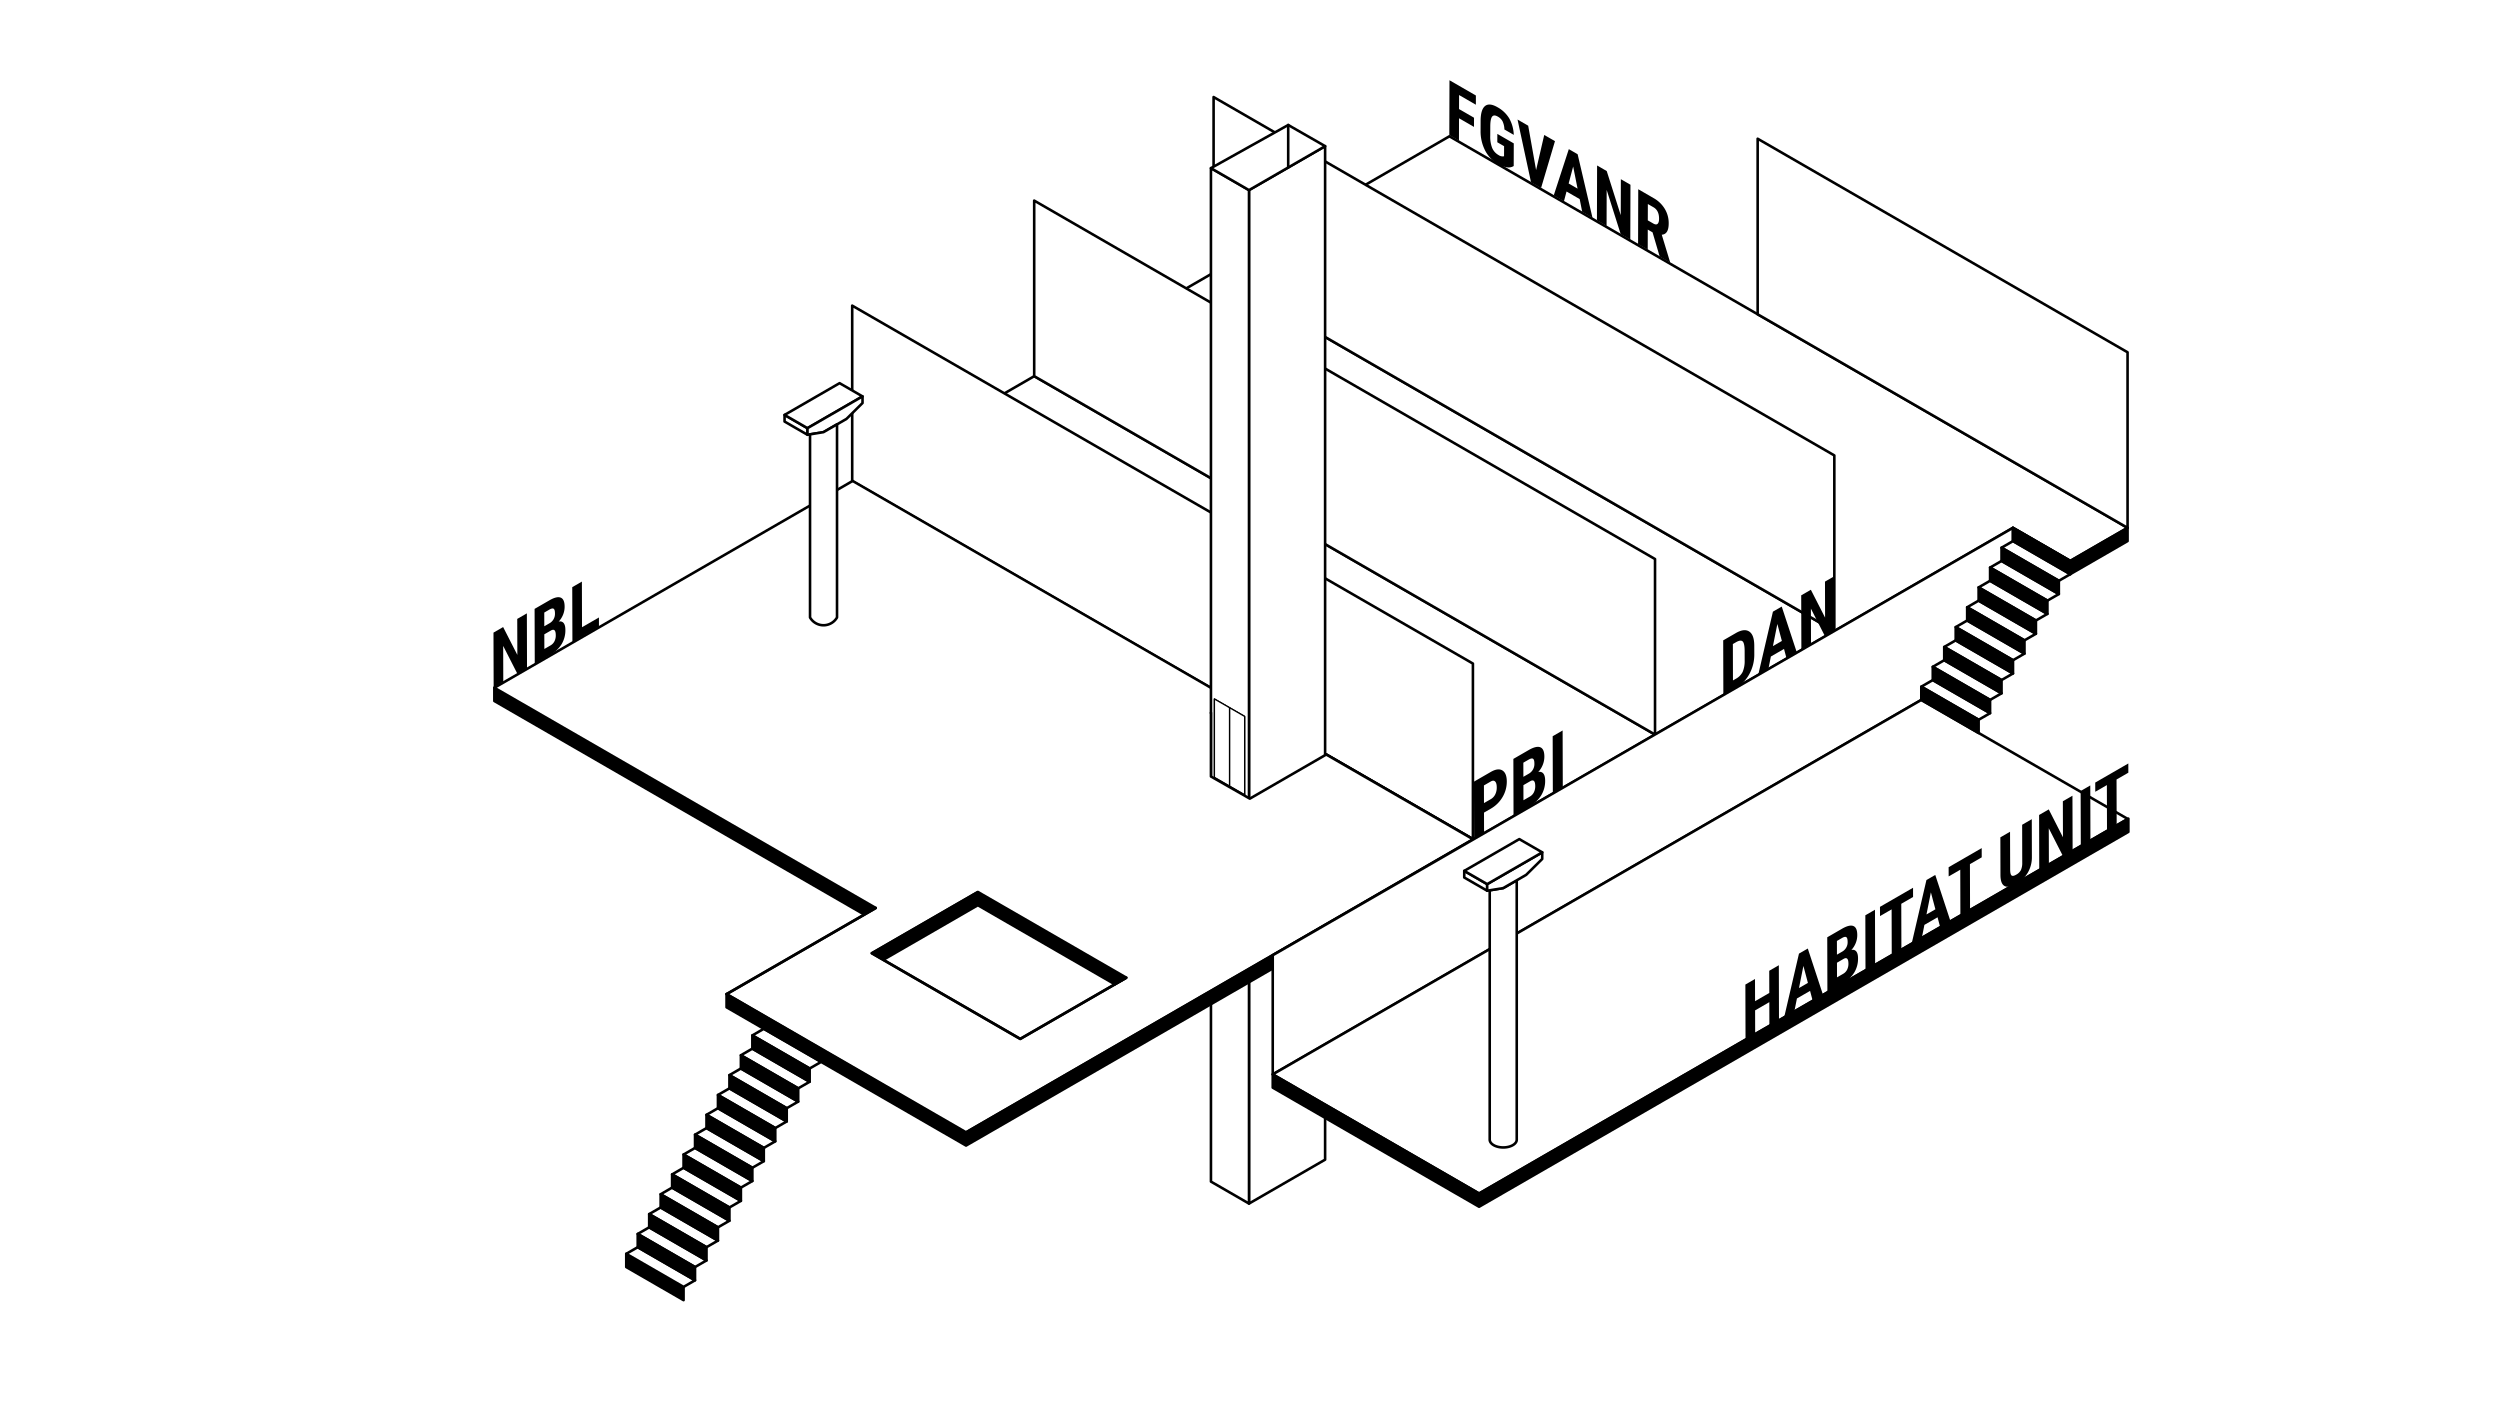<svg xmlns="http://www.w3.org/2000/svg" xmlns:xlink="http://www.w3.org/1999/xlink" width="1920" height="1080" viewBox="0 0 1920 1080">
  <rect x="0" y="0" width="1920" height="1080" fill="#808080" stroke="none"/>
  <defs>
    <clipPath id="clip-TU_IfA_-_E06_ISO_1">
      <rect width="1920" height="1080"/>
    </clipPath>
  </defs>
  <g id="TU_IfA_-_E06_ISO_1" data-name="TU IfA - E06 ISO – 1" clip-path="url(#clip-TU_IfA_-_E06_ISO_1)">
    <rect width="1920" height="1080" fill="#fff"/>
    <g id="Group_6693" data-name="Group 6693" transform="translate(18.457 -6)">
      <g id="_06_STAIR_DOWN" data-name="06_STAIR DOWN" transform="translate(462.505 796.111)">
        <path id="Path_18774" data-name="Path 18774" d="M10065.766,997.785v10.166l44.016,25.414V1023.2Z" transform="translate(-10065.766 -824.968)" stroke="#000" stroke-linejoin="round" stroke-width="2" fill-rule="evenodd"/>
        <path id="Path_18775" data-name="Path 18775" d="M10218.523,844.851l-44.016-25.415-8.8,5.083,44.023,25.415Z" transform="translate(-10068.866 -819.436)" fill="#fff" stroke="#000" stroke-linejoin="round" stroke-width="2" fill-rule="evenodd"/>
        <path id="Path_18776" data-name="Path 18776" d="M10200.641,865.67l8.8-5.083-44.016-25.415-8.812,5.083Z" transform="translate(-10068.581 -819.924)" fill="#fff" stroke="#000" stroke-linejoin="round" stroke-width="2" fill-rule="evenodd"/>
        <path id="Path_18777" data-name="Path 18777" d="M10147.531,855.992l44.016,25.416,8.813-5.084-44.023-25.415Z" transform="translate(-10068.297 -820.411)" fill="#fff" stroke="#000" stroke-linejoin="round" stroke-width="2" fill-rule="evenodd"/>
        <path id="Path_18778" data-name="Path 18778" d="M10191.266,892.061l-44.016-25.415-8.8,5.083,44.023,25.415,8.8-5.083Z" transform="translate(-10068.022 -820.9)" fill="#fff" stroke="#000" stroke-linejoin="round" stroke-width="2" fill-rule="evenodd"/>
        <path id="Path_18779" data-name="Path 18779" d="M10129.367,887.465l44.016,25.415,8.8-5.083-44.023-25.415Z" transform="translate(-10067.746 -821.388)" fill="#fff" stroke="#000" stroke-linejoin="round" stroke-width="2" fill-rule="evenodd"/>
        <path id="Path_18780" data-name="Path 18780" d="M10164.3,928.617l8.8-5.082-44.016-25.416-8.8,5.083Z" transform="translate(-10067.454 -821.876)" fill="#fff" stroke="#000" stroke-linejoin="round" stroke-width="2" fill-rule="evenodd"/>
        <path id="Path_18781" data-name="Path 18781" d="M10155.219,944.354l8.8-5.083L10120,913.855l-8.812,5.083Z" transform="translate(-10067.17 -822.365)" fill="#fff" stroke="#000" stroke-linejoin="round" stroke-width="2" fill-rule="evenodd"/>
        <path id="Path_18782" data-name="Path 18782" d="M10154.938,955.007l-44.016-25.415-8.812,5.083,44.023,25.415,8.8-5.083Z" transform="translate(-10066.894 -822.852)" fill="#fff" stroke="#000" stroke-linejoin="round" stroke-width="2" fill-rule="evenodd"/>
        <path id="Path_18783" data-name="Path 18783" d="M10145.852,970.745l-44.023-25.416-8.8,5.084,44.016,25.415,8.813-5.083Z" transform="translate(-10066.609 -823.341)" fill="#fff" stroke="#000" stroke-linejoin="round" stroke-width="2" fill-rule="evenodd"/>
        <path id="Path_18784" data-name="Path 18784" d="M10083.93,966.148l44.023,25.415,8.8-5.082-44.016-25.416Z" transform="translate(-10066.326 -823.828)" fill="#fff" stroke="#000" stroke-linejoin="round" stroke-width="2" fill-rule="evenodd"/>
        <path id="Path_18785" data-name="Path 18785" d="M10118.867,1007.3l8.8-5.083-44.023-25.416-8.8,5.083Z" transform="translate(-10066.05 -824.317)" fill="#fff" stroke="#000" stroke-linejoin="round" stroke-width="2" fill-rule="evenodd"/>
        <path id="Path_18786" data-name="Path 18786" d="M10074.57,992.539l-8.8,5.083,44.016,25.415,8.8-5.083Z" transform="translate(-10065.766 -824.805)" fill="#fff" stroke="#000" stroke-linejoin="round" stroke-width="2" fill-rule="evenodd"/>
        <path id="Path_18787" data-name="Path 18787" d="M10074.852,982.048v10.165l44.016,25.415v-10.165Z" transform="translate(-10066.05 -824.479)" stroke="#000" stroke-linejoin="round" stroke-width="2" fill-rule="evenodd"/>
        <path id="Path_18788" data-name="Path 18788" d="M10083.93,966.312v10.166l44.023,25.415V991.727Z" transform="translate(-10066.326 -823.992)" stroke="#000" stroke-linejoin="round" stroke-width="2" fill-rule="evenodd"/>
        <path id="Path_18789" data-name="Path 18789" d="M10093.023,950.574v10.165l44.016,25.415V975.989Z" transform="translate(-10066.609 -823.503)" stroke="#000" stroke-linejoin="round" stroke-width="2" fill-rule="evenodd"/>
        <path id="Path_18790" data-name="Path 18790" d="M10102.109,934.838V945l44.023,25.415V960.252Z" transform="translate(-10066.894 -823.016)" stroke="#000" stroke-linejoin="round" stroke-width="2" fill-rule="evenodd"/>
        <path id="Path_18791" data-name="Path 18791" d="M10111.188,919.1v10.166l44.031,25.414V944.517Z" transform="translate(-10067.17 -822.527)" stroke="#000" stroke-linejoin="round" stroke-width="2" fill-rule="evenodd"/>
        <path id="Path_18792" data-name="Path 18792" d="M10120.273,903.365V913.53l44.023,25.415V928.78Z" transform="translate(-10067.454 -822.039)" stroke="#000" stroke-linejoin="round" stroke-width="2" fill-rule="evenodd"/>
        <path id="Path_18793" data-name="Path 18793" d="M10129.367,887.628v10.165l44.016,25.415V913.043Z" transform="translate(-10067.746 -821.551)" stroke="#000" stroke-linejoin="round" stroke-width="2" fill-rule="evenodd"/>
        <path id="Path_18794" data-name="Path 18794" d="M10138.445,871.891v10.166l44.023,25.414V897.306Z" transform="translate(-10068.022 -821.062)" stroke="#000" stroke-linejoin="round" stroke-width="2" fill-rule="evenodd"/>
        <path id="Path_18795" data-name="Path 18795" d="M10147.531,856.154v10.165l44.016,25.415V881.569Z" transform="translate(-10068.297 -820.575)" stroke="#000" stroke-linejoin="round" stroke-width="2" fill-rule="evenodd"/>
        <path id="Path_18796" data-name="Path 18796" d="M10156.617,840.417v10.166L10200.641,876V865.833Z" transform="translate(-10068.581 -820.086)" stroke="#000" stroke-linejoin="round" stroke-width="2" fill-rule="evenodd"/>
        <path id="Path_18797" data-name="Path 18797" d="M10165.7,824.681v10.165l44.023,25.416V850.1Z" transform="translate(-10068.866 -819.597)" stroke="#000" stroke-linejoin="round" stroke-width="2" fill-rule="evenodd"/>
      </g>
      <g id="_06_FGVANR" data-name="06_FGVANR" transform="translate(913.584 110.679)">
        <path id="_06_FGVANR_FLOOR" data-name="06_FGVANR_FLOOR" stroke="#000" d="M11008.094,492.01l137.078-79.247,44.016,25.414,44.023-25.419-520.828-300.7-181.094,104.668" fill="#fff" transform="translate(-10531.289 -112.057)" stroke-linecap="round" stroke-linejoin="round" stroke-width="2" fill-rule="evenodd"/>
        <path id="_06_FGVANR_HATCH" data-name="06_FGVANR_HATCH" stroke="#000" d="M11164.82,432.556l44.016,25.415,44.031-25.42V422.385l-44.031,25.42-44.016-25.415Z" transform="translate(-10550.94 -121.685)" stroke-linecap="round" stroke-linejoin="round" stroke-width="2" fill-rule="evenodd"/>
      </g>
      <g id="_06_PARTICION_04" data-name="06_PARTICION 04" transform="translate(1331.427 112.548)">
        <path id="Path_18804" data-name="Path 18804" d="M10962.508,113.986V248.8l284.086,164.015V278Z" transform="translate(-10962.508 -113.986)" fill="#fff" stroke="#000" stroke-linejoin="round" stroke-width="2" fill-rule="evenodd"/>
      </g>
      <g id="_06_FGVANR_TEXT" data-name="06_FGVANR_TEXT" transform="translate(1094.617 67.629)">
        <path id="Path_18846" data-name="Path 18846" d="M10738.523,79.341l-.016,7.088-12.891-7.44-.031,10.784,11.5,6.64-.016,7.059-11.5-6.64-.047,17.182-7.406-4.272.125-42.113Z" transform="translate(-10718.117 -67.629)"/>
        <path id="Path_18847" data-name="Path 18847" d="M10755.922,88.964a24.034,24.034,0,0,1,8.992,8.577,28.127,28.127,0,0,1,3.484,12.649l-7.2-4.158a15.849,15.849,0,0,0-1.445-6.324,9.224,9.224,0,0,0-3.617-3.557c-2-1.154-3.445-1.151-4.367,0q-1.359,1.734-1.422,7.2l-.031,7.636a23.739,23.739,0,0,0,1.477,9.238,11.4,11.4,0,0,0,4.906,5.463,5.735,5.735,0,0,0,3.563,1.033l.656-.14.023-7.721-5.2-3,.023-6.427,12.617,7.283-.047,17.388a7.354,7.354,0,0,1-5.266.974,19.236,19.236,0,0,1-6.812-2.582,25.232,25.232,0,0,1-9.8-10.167,32.316,32.316,0,0,1-3.562-15.166l.023-7.578q.023-8.712,3.336-11.5Q10749.59,85.3,10755.922,88.964Z" transform="translate(-10718.885 -68.226)"/>
        <path id="Path_18848" data-name="Path 18848" d="M10819.234,126.147l11.406,48.772-7.906-4.565-1.93-9.749-10.1-5.829-1.984,7.484-7.836-4.522,11.578-35.5Zm-6.9,22.474,6.852,3.951-3.383-16.989-3.469,13.039" transform="translate(-10720.686 -69.323)"/>
        <path id="Path_18849" data-name="Path 18849" d="M10800.938,115.378l-10.687,36.009-7.7-4.447-10.375-48.174,8.2,4.736,6.063,34.094,6.25-26.986Z" transform="translate(-10719.796 -68.595)"/>
        <path id="Path_18850" data-name="Path 18850" d="M10860.867,149.976l-.117,42.113-7.406-4.272-10.742-33.872-.07,27.625-7.406-4.276.117-42.113,7.4,4.276,10.766,33.915.086-27.653Z" transform="translate(-10721.751 -69.724)"/>
        <path id="Path_18851" data-name="Path 18851" d="M10885.906,188.941l6.367,20.943v.405l-7.961-4.593-5.469-18.573-3.68-2.122-.031,15.391-7.406-4.272.125-42.113,11.789,6.815a23.171,23.171,0,0,1,8.594,8.278,21.126,21.126,0,0,1,3.008,11.163C10891.234,185.856,10889.445,188.745,10885.906,188.941Zm-3.18-8.366c.734-.705,1.109-2,1.117-3.889q.023-6.334-4.281-8.819l-4.336-2.5-.039,12.547,4.211,2.429c1.477.85,2.578.927,3.328.233" transform="translate(-10722.754 -70.308)"/>
      </g>
      <path id="_06_DAN_FLOOR" data-name="06_DAN_FLOOR" stroke="#000" d="M10865.906,574.893l93.781-54.093,43.992-25.438-476.773-275.268-137.8,79.514" fill="#fff" transform="translate(-9613.293 -4.73)" stroke-linecap="round" stroke-linejoin="round" stroke-width="2" fill-rule="evenodd"/>
      <g id="_06_PARTICION_03" data-name="06_PARTICION 03" transform="translate(913.584 80.531)">
        <path id="Path_18805" data-name="Path 18805" d="M10531.289,80.944V215.76L11008.008,491V356.179Z" transform="translate(-10531.289 -80.944)" fill="#fff" stroke="#000" stroke-linejoin="round" stroke-width="2" fill-rule="evenodd"/>
      </g>
      <g id="_06_DAN_TEXT" data-name="06_DAN_TEXT" transform="translate(1304.962 448.416)">
        <path id="Path_18830" data-name="Path 18830" d="M10912.125,528.506q3.844,2.48,3.93,10.6l.023,6.824a31.028,31.028,0,0,1-3.781,15.235,27.454,27.454,0,0,1-10.492,10.792l-9.492,5.479-.117-42.112,9.688-5.593Q10908.316,526.022,10912.125,528.506Zm-3.445,22.413-.016-7.315q-.012-5.9-1.469-7.4c-.961-1-2.586-.867-4.891.384l-2.687,1.554.07,27.967,2.219-1.28a12.453,12.453,0,0,0,5.211-5.247,20.848,20.848,0,0,0,1.563-8.66" transform="translate(-10892.195 -485.939)"/>
        <path id="Path_18831" data-name="Path 18831" d="M10938.008,508.786l11.656,35.455-7.906,4.565-1.992-7.483-10.094,5.828-1.937,9.752-7.828,4.518,11.336-48.724Zm-6.75,30.35,6.859-3.955-3.469-13.038-3.391,16.993" transform="translate(-10893.058 -485.358)"/>
        <path id="Path_18832" data-name="Path 18832" d="M10979.656,484.608l.117,42.113-7.4,4.272-10.906-21.375.086,27.625-7.406,4.272-.125-42.113,7.406-4.272,10.93,21.389-.078-27.654Z" transform="translate(-10894.111 -484.608)"/>
      </g>
      <g id="_06_PLANUNGS_FLOOR" data-name="06_PLANUNGS_FLOOR" transform="translate(638.026 294.895)">
        <path id="Path_18803" data-name="Path 18803" stroke="#000" d="M10723.719,656.971l93.773-54.094,44-25.437-476.773-275.268-137.812,79.514" fill="#fff" transform="translate(-10246.906 -302.172)" stroke-linecap="round" stroke-linejoin="round" stroke-width="2" fill-rule="evenodd"/>
      </g>
      <g id="_06_PARTICION_02" data-name="06_PARTICION 02" transform="translate(775.805 160.062)">
        <path id="Path_18806" data-name="Path 18806" d="M10389.1,163.021V297.838l476.8,275.285V438.307Z" transform="translate(-10389.102 -163.021)" fill="#fff" stroke="#000" stroke-linejoin="round" stroke-width="2" fill-rule="evenodd"/>
      </g>
      <g id="_06_PARTICION_01" data-name="06_PARTICION 01" transform="translate(636.031 240.721)">
        <path id="Path_18807" data-name="Path 18807" d="M10244.852,246.262V381.079l476.711,274.907V521.169Z" transform="translate(-10244.852 -246.262)" fill="#fff" stroke="#000" stroke-linejoin="round" stroke-width="2" fill-rule="evenodd"/>
      </g>
      <g id="_06_NBL_TEXT" data-name="06_NBL_TEXT" transform="translate(360.543 452.659)">
        <path id="Path_18827" data-name="Path 18827" d="M9986.172,490.167l.117,42.113-7.406,4.275-10.9-21.378.078,27.625-7.4,4.275-.125-42.113,7.406-4.275,10.922,21.392-.086-27.653Z" transform="translate(-9960.539 -465.768)"/>
        <path id="Path_18828" data-name="Path 18828" d="M10015.414,497.209c.9,1.12,1.344,2.872,1.344,5.267a20.485,20.485,0,0,1-2.9,10.948,23.28,23.28,0,0,1-8.492,8.025l-12.125,7-.125-42.113,11.328-6.541q5.73-3.311,8.734-2.1,2.988,1.212,3,6.88a16.224,16.224,0,0,1-1.2,6.234,17.479,17.479,0,0,1-3.375,5.334A3.443,3.443,0,0,1,10015.414,497.209Zm-7.055,14.024a9.8,9.8,0,0,0,1.023-4.62c-.008-3.775-1.2-5.03-3.586-3.75l-5.219,3.007.039,11.253,4.734-2.732a7.516,7.516,0,0,0,3.008-3.158m-7.812-22.076.023,10.529,3.852-2.226a8.262,8.262,0,0,0,4.336-7.7c0-1.9-.344-3.082-1.016-3.52s-1.766-.226-3.281.646l-3.914,2.268" transform="translate(-9961.546 -465.371)"/>
        <path id="Path_18829" data-name="Path 18829" d="M10030.375,464.987l.094,35.054,12.992-7.5.016,7.059-20.383,11.772-.125-42.113Z" transform="translate(-9962.48 -464.987)"/>
      </g>
      <path id="_06_NBL_FLOOR" data-name="06_NBL_FLOOR" d="M9961.172,544.327,10236.047,385.4l275.511,159.1v18.828l-257.5,150.1Z" transform="translate(-9600.015 -9.858)" fill="#fff" fill-rule="evenodd"/>
      <g id="_06_NBL_HATCH_LINE" data-name="06_NBL_HATCH LINE" transform="translate(361.201 375.203)">
        <line id="Line_7286" data-name="Line 7286" x2="112.648" y2="65.071" transform="translate(638.953 210.162)" fill="#fff" stroke="#000" stroke-linecap="round" stroke-linejoin="round" stroke-width="2"/>
        <line id="Line_7287" data-name="Line 7287" x2="275.976" y2="159.33" transform="translate(274.885 0)" fill="#fff" stroke="#000" stroke-linecap="round" stroke-linejoin="round" stroke-width="2"/>
        <line id="Line_7284" data-name="Line 7284" x1="274.886" y2="158.673" transform="translate(0 0.326)" fill="#fff" stroke="#000" stroke-linecap="round" stroke-linejoin="round" stroke-width="2"/>
        <path id="Path_18813" data-name="Path 18813" stroke="#000" d="M9961.219,559.305,10245.3,723.32l8.8-5.083-292.883-169.1Z" transform="translate(-9961.219 -390.141)" stroke-linecap="round" stroke-linejoin="round" stroke-width="2" fill-rule="evenodd"/>
      </g>
      <g id="_06_PBI_Text" data-name="06_PBI_Text" transform="translate(1001.194 201.799)">
        <path id="Path_23692" data-name="Path 23692" d="M134.2,395.908q3.344,2.07,3.368,8.46a23.212,23.212,0,0,1-3.272,11.994,24.705,24.705,0,0,1-9.132,8.983l-5.1,2.942.043,15.282-7.636,4.408-.123-43.468,12.884-7.439Q130.848,393.83,134.2,395.908Zm-5.531,18.441a11.77,11.77,0,0,0,1.18-5.465c-.006-2.172-.413-3.664-1.234-4.476s-1.908-.838-3.281-.068l-5.325,3.075.039,13.557,5.248-3.03a8.522,8.522,0,0,0,3.373-3.593"/>
        <path id="Path_23693" data-name="Path 23693" d="M165.625,398.259q1.388,1.723,1.4,5.425a21.225,21.225,0,0,1-3,11.3,24.013,24.013,0,0,1-8.757,8.29l-12.527,7.232-.123-43.469,11.69-6.749q5.928-3.423,9.011-2.168t3.1,7.108a16.828,16.828,0,0,1-1.255,6.434,17.917,17.917,0,0,1-3.469,5.5A3.533,3.533,0,0,1,165.625,398.259Zm-7.268,14.47a10.3,10.3,0,0,0,1.054-4.768q-.017-5.854-3.707-3.871l-5.376,3.1.033,11.613,4.884-2.82a7.766,7.766,0,0,0,3.112-3.258m-8.078-22.791.031,10.866,3.971-2.293a8.525,8.525,0,0,0,4.48-7.936c-.006-1.974-.354-3.183-1.053-3.64s-1.823-.233-3.381.666l-4.048,2.337"/>
        <path id="Path_23694" data-name="Path 23694" d="M180.445,365.2l.123,43.468-7.642,4.412-.123-43.468Z"/>
      </g>
      <g id="_00_ELEVATOR" data-name="00_ELEVATOR" transform="translate(911.543 102)">
        <path id="Path_20488" data-name="Path 20488" d="M960,152.989l58.455-33.749V897.6l-58.441,33.741Z" transform="translate(-930.772 -102.994)" fill="#fff" stroke="#000" stroke-linejoin="round" stroke-width="2" fill-rule="evenodd"/>
        <path id="Path_20489" data-name="Path 20489" d="M958.941,153.6l-29.227-16.874.012,778.355,29.227,16.874Z" transform="translate(-929.714 -103.605)" fill="#fff" stroke="#000" stroke-linejoin="round" stroke-width="2" fill-rule="evenodd"/>
        <path id="Path_20490" data-name="Path 20490" d="M929.714,135.547l29.227,16.874,58.49-33.76-28.377-16.256Z" transform="translate(-929.714 -102.406)" fill="#fff" stroke="#000" stroke-linejoin="round" stroke-width="2" fill-rule="evenodd"/>
        <line id="Line_7318" data-name="Line 7318" y2="32.609" transform="translate(59.341)" fill="none" stroke="#000" stroke-linecap="round" stroke-linejoin="round" stroke-width="2"/>
        <g id="_03_ELEVATOR_DOOR" data-name="03_ELEVATOR DOOR" transform="translate(2.668 440.801)">
          <path id="Path_19686" data-name="Path 19686" d="M4772.833,619.094V558.909l23.22,13.406V632.5Z" transform="translate(-4772.833 -558.909)" fill="#fff" stroke="#000" stroke-linejoin="round" stroke-width="1" fill-rule="evenodd"/>
          <path id="Path_19687" data-name="Path 19687" d="M4784.856,626.036V565.851l11.61,6.7v60.186Z" transform="translate(-4773.247 -559.148)" fill="#fff" stroke="#000" stroke-linejoin="round" stroke-width="1" fill-rule="evenodd"/>
          <path id="Path_19688" data-name="Path 19688" d="M4772.833,619.094V558.909l11.61,6.7V625.8Z" transform="translate(-4772.833 -558.909)" fill="#fff" stroke="#000" stroke-linejoin="round" stroke-width="1" fill-rule="evenodd"/>
        </g>
      </g>
      <g id="_06_FLUR" data-name="06_FLUR" transform="translate(539.542 553.435)">
        <path id="Path_18811" data-name="Path 18811" stroke="#000" d="M10259.813,718.971,10145.266,785.1l183.3,106.5,389.961-225.494-112.719-65.072-58.68,33.884-29.854-17.014V568.949m-74.443,208.961-72.023,41.582-3.758-2.168-3.75-2.167-18.773-10.837-78.914-45.558-8.8-5.083,80.828-46.665,113.984,65.814Z" fill="#fff" transform="translate(-10145.266 -568.989)" stroke-linecap="round" stroke-linejoin="round" stroke-width="2" fill-rule="evenodd"/>
        <path id="Path_18812" data-name="Path 18812" stroke="#000" d="M10720.609,668.271l-391.422,225.983-139.9-80.773-44.023-25.415v10.165l44.023,25.415,139.9,80.773,391.422-225.983Z" transform="translate(-10145.266 -572.069)" stroke-linecap="round" stroke-linejoin="round" stroke-width="2" fill-rule="evenodd"/>
        <path id="Path_18814" data-name="Path 18814" stroke="#000" d="M10341.852,710.993l-80.82,46.665,8.8,5.083,72.016-41.583,105.2,60.731,8.8-5.083Z" transform="translate(-10148.857 -573.394)" stroke-linecap="round" stroke-linejoin="round" stroke-width="2" fill-rule="evenodd"/>
        <line id="Line_7285" data-name="Line 7285" x1="114.544" y2="66.132" transform="translate(0 149.865)" fill="none" stroke="#000" stroke-linecap="round" stroke-linejoin="round" stroke-width="2"/>
        <path id="Path_18815" data-name="Path 18815" d="M10455.836,778.311l-81.445,46.974L10260.4,759.471" transform="translate(-10148.848 -574.898)" fill="none" stroke="#000" stroke-linecap="round" stroke-linejoin="round" stroke-width="2"/>
      </g>
      <g id="_06_HABITAT_UNIT" data-name="06_HABITAT UNIT" transform="translate(959.003 411.385)">
        <path id="Path_18816" data-name="Path 18816" d="M10578.164,842.131V750.638l568.461-328.248v91.54Z" transform="translate(-10578.164 -422.391)" fill="#fff" stroke="#000" stroke-linejoin="round" stroke-width="2" fill-rule="evenodd"/>
        <path id="Path_18817" data-name="Path 18817" d="M10736.641,937.856l498.211-287.645-158.594-91.436-498.094,287.586,18.563,10.721Z" transform="translate(-10578.164 -426.622)" fill="#fff" stroke="#000" stroke-linejoin="round" stroke-width="2" fill-rule="evenodd"/>
        <path id="Path_18818" data-name="Path 18818" d="M10578.164,859.446l18.563,10.721,139.914,80.773,498.641-287.9V652.879l-498.641,287.9L10596.727,860l-18.562-10.72Z" transform="translate(-10578.164 -429.541)" stroke="#000" stroke-linejoin="round" stroke-width="2" fill-rule="evenodd"/>
      </g>
      <g id="_06_HABITAT_UNIT_TEXT" data-name="06_HABITAT UNIT_TEXT" transform="translate(1321.993 592.338)">
        <path id="Path_18835" data-name="Path 18835" d="M10978.469,769.058l.117,42.12-7.375,4.257-.055-18.021-10.914,6.308.047,18.021-7.4,4.271-.117-42.12,7.391-4.272.055,17.04,10.922-6.308-.047-17.041Z" transform="translate(-10952.773 -614.098)"/>
        <path id="Path_18836" data-name="Path 18836" d="M11001.656,755.814l11.648,35.461-7.914,4.565-1.977-7.49-10.1,5.829-1.937,9.755-7.828,4.522,11.336-48.735Zm-6.758,30.348,6.852-3.954-3.461-13.038-3.391,16.992" transform="translate(-10953.724 -613.687)"/>
        <path id="Path_18837" data-name="Path 18837" d="M11039.969,757.492c.891,1.113,1.344,2.868,1.344,5.256a20.491,20.491,0,0,1-2.9,10.949,23.4,23.4,0,0,1-8.484,8.035l-12.141,7.005-.117-42.121,11.328-6.539q5.742-3.316,8.727-2.1c2,.8,2.992,3.1,3,6.887a16.228,16.228,0,0,1-1.2,6.234,17.412,17.412,0,0,1-3.367,5.331A3.419,3.419,0,0,1,11039.969,757.492Zm-7.047,14.013a9.951,9.951,0,0,0,1.016-4.609q-.012-5.672-3.586-3.754l-5.211,3.011.023,11.253,4.734-2.732a7.569,7.569,0,0,0,3.023-3.169m-7.828-22.072.023,10.528,3.852-2.225a8.274,8.274,0,0,0,4.352-7.69c-.016-1.913-.352-3.084-1.023-3.526s-1.766-.226-3.273.645l-3.93,2.268" transform="translate(-10954.795 -613.124)"/>
        <path id="Path_18838" data-name="Path 18838" d="M11055.258,725.063l.117,42.12-7.406,4.275-.117-42.12Z" transform="translate(-10955.717 -612.733)"/>
        <path id="Path_18839" data-name="Path 18839" d="M11139.266,676.229l.016,7.087-9.055,5.232.094,35.033-7.422,4.287-.094-35.033-8.914,5.143-.023-7.087Z" transform="translate(-10957.77 -611.218)"/>
        <path id="Path_18840" data-name="Path 18840" d="M11102.688,697.484l11.656,35.461-7.906,4.565-1.992-7.491-10.094,5.829-1.937,9.756-7.828,4.518,11.328-48.731Zm-6.742,30.345,6.844-3.954-3.461-13.035-3.383,16.989" transform="translate(-10956.857 -611.878)"/>
        <path id="Path_18841" data-name="Path 18841" d="M11084.844,707.65l.016,7.087-9.055,5.233L11075.9,755l-7.422,4.286-.094-35.032-8.914,5.147-.031-7.087Z" transform="translate(-10956.074 -612.193)"/>
        <path id="Path_18842" data-name="Path 18842" d="M11179,653.308l.078,29.161a23.2,23.2,0,0,1-3.117,11.869,23.79,23.79,0,0,1-8.875,8.614q-5.895,3.4-9.008,1.67c-2.078-1.157-3.117-3.965-3.141-8.422l-.07-28.954,7.438-4.3.086,28.982q.012,3.593,1.023,4.536c.672.638,1.9.446,3.656-.572a8.516,8.516,0,0,0,3.625-3.614,13.307,13.307,0,0,0,.977-5.563l-.07-29.132Z" transform="translate(-10959.039 -610.507)"/>
        <path id="Path_18843" data-name="Path 18843" d="M11211.188,634.7l.125,42.12-7.406,4.272-10.9-21.378.086,27.625-7.414,4.275-.109-42.12,7.406-4.275,10.914,21.392-.078-27.653Z" transform="translate(-10959.994 -609.93)"/>
        <path id="Path_18844" data-name="Path 18844" d="M11225.9,626.55l.117,42.12-7.4,4.272-.125-42.12Z" transform="translate(-10961.015 -609.677)"/>
        <path id="Path_18845" data-name="Path 18845" d="M11255.477,609.136l.016,7.088-9.062,5.233.1,35.032-7.43,4.286-.094-35.033-8.914,5.147-.023-7.087Z" transform="translate(-10961.373 -609.136)"/>
      </g>
      <g id="_06_STAIR" data-name="06_STAIR" transform="translate(1457.102 411.385)">
        <path id="Path_18877" data-name="Path 18877" d="M11199.82,463.38l8.8-5.083-44.016-25.415-8.8,5.083Z" transform="translate(-11094.184 -422.716)" fill="#fff" stroke="#000" stroke-linejoin="round" stroke-width="2" fill-rule="evenodd"/>
        <path id="Path_18878" data-name="Path 18878" d="M11146.719,453.7l44.031,25.415,8.8-5.083-44.023-25.416Z" transform="translate(-11093.899 -423.204)" fill="#fff" stroke="#000" stroke-linejoin="round" stroke-width="2" fill-rule="evenodd"/>
        <path id="Path_18879" data-name="Path 18879" d="M11190.461,489.77l-44.016-25.415-8.812,5.083,44.016,25.415,8.813-5.083Z" transform="translate(-11093.615 -423.693)" fill="#fff" stroke="#000" stroke-linejoin="round" stroke-width="2" fill-rule="evenodd"/>
        <path id="Path_18880" data-name="Path 18880" d="M11128.547,485.175l44.016,25.415,8.8-5.083-44.016-25.416Z" transform="translate(-11093.331 -424.181)" fill="#fff" stroke="#000" stroke-linejoin="round" stroke-width="2" fill-rule="evenodd"/>
        <path id="Path_18881" data-name="Path 18881" d="M11163.484,526.327l8.8-5.083-44.016-25.416-8.8,5.083Z" transform="translate(-11093.047 -424.669)" fill="#fff" stroke="#000" stroke-linejoin="round" stroke-width="2" fill-rule="evenodd"/>
        <path id="Path_18882" data-name="Path 18882" d="M11154.4,542.063l8.8-5.083-44.023-25.416-8.8,5.083Z" transform="translate(-11092.779 -425.157)" fill="#fff" stroke="#000" stroke-linejoin="round" stroke-width="2" fill-rule="evenodd"/>
        <path id="Path_18883" data-name="Path 18883" d="M11154.109,552.717l-44.016-25.415-8.8,5.083L11145.3,557.8l8.8-5.083Z" transform="translate(-11092.487 -425.646)" fill="#fff" stroke="#000" stroke-linejoin="round" stroke-width="2" fill-rule="evenodd"/>
        <path id="Path_18884" data-name="Path 18884" d="M11145.031,568.454l-44.016-25.415-8.812,5.083,44.031,25.415,8.8-5.083Z" transform="translate(-11092.203 -426.134)" fill="#fff" stroke="#000" stroke-linejoin="round" stroke-width="2" fill-rule="evenodd"/>
        <path id="Path_18885" data-name="Path 18885" d="M11092.2,548.285V558.45l44.031,25.416V573.7Z" transform="translate(-11092.203 -426.296)" stroke="#000" stroke-linejoin="round" stroke-width="2" fill-rule="evenodd"/>
        <path id="Path_18886" data-name="Path 18886" d="M11101.289,532.548v10.166l44.016,25.415V557.963Z" transform="translate(-11092.487 -425.808)" stroke="#000" stroke-linejoin="round" stroke-width="2" fill-rule="evenodd"/>
        <path id="Path_18887" data-name="Path 18887" d="M11110.383,516.811v10.166l44.016,25.415V542.226Z" transform="translate(-11092.779 -425.32)" stroke="#000" stroke-linejoin="round" stroke-width="2" fill-rule="evenodd"/>
        <path id="Path_18888" data-name="Path 18888" d="M11119.461,501.075V511.24l44.023,25.415V526.489Z" transform="translate(-11093.047 -424.832)" stroke="#000" stroke-linejoin="round" stroke-width="2" fill-rule="evenodd"/>
        <path id="Path_18889" data-name="Path 18889" d="M11128.547,485.338V495.5l44.016,25.415V510.752Z" transform="translate(-11093.331 -424.344)" stroke="#000" stroke-linejoin="round" stroke-width="2" fill-rule="evenodd"/>
        <path id="Path_18890" data-name="Path 18890" d="M11137.633,469.6v10.166l44.016,25.415V495.016Z" transform="translate(-11093.615 -423.856)" stroke="#000" stroke-linejoin="round" stroke-width="2" fill-rule="evenodd"/>
        <path id="Path_18891" data-name="Path 18891" d="M11146.719,453.864v10.165l44.031,25.415V479.279Z" transform="translate(-11093.899 -423.367)" stroke="#000" stroke-linejoin="round" stroke-width="2" fill-rule="evenodd"/>
        <path id="Path_18892" data-name="Path 18892" d="M11155.8,438.127v10.165l44.016,25.415V463.542Z" transform="translate(-11094.184 -422.879)" stroke="#000" stroke-linejoin="round" stroke-width="2" fill-rule="evenodd"/>
        <path id="Path_18893" data-name="Path 18893" d="M11164.891,422.391v10.166l44.016,25.415V447.805Z" transform="translate(-11094.458 -422.391)" stroke="#000" stroke-linejoin="round" stroke-width="2" fill-rule="evenodd"/>
      </g>
      <g id="_06_COLOMUN_02" data-name="06_COLOMUN_02" transform="translate(1106.083 650.435)">
        <path id="Path_18819" data-name="Path 18819" d="M10750.141,812.562V900.92c0,.155.008.232.008.232a1.785,1.785,0,0,0,.023.233c.023.154.031.23.031.23.039.153.063.229.063.229.047.152.063.228.063.228.055.15.086.225.086.225.063.148.1.222.1.222a2.284,2.284,0,0,0,.117.218,1.334,1.334,0,0,0,.125.214l.141.21c.094.138.2.273.2.273.117.133.227.264.227.264.125.129.242.255.242.255.133.123.266.243.266.243.133.118.273.233.273.233.148.113.3.222.3.222.148.107.3.211.3.211.156.1.32.2.32.2.156.1.32.189.32.189.164.091.336.181.336.181l.367.177.391.167c.2.082.617.237.617.237l.422.146.453.136.461.124.484.112.492.1.508.085.508.07.531.056.531.04.539.023.531.009.539-.009.531-.023.531-.04.523-.056.523-.07.5-.085.492-.1.477-.112.469-.124.453-.136.43-.146.406-.156c.211-.082.4-.165.4-.165.188-.084.375-.171.375-.171.18-.089.352-.179.352-.179l.344-.184c.156-.1.32-.194.32-.194.148-.1.3-.2.3-.2.156-.107.3-.216.3-.216.141-.113.281-.228.281-.228.148-.118.273-.238.273-.238.125-.123.25-.249.25-.249.125-.129.234-.26.234-.26.117-.133.219-.268.219-.268.1-.138.2-.277.2-.277.086-.141.125-.213.125-.213.086-.145.125-.217.125-.217.063-.146.1-.221.1-.221.055-.148.086-.224.086-.224.055-.15.078-.227.078-.227.031-.152.055-.229.055-.229a1.766,1.766,0,0,0,.047-.23l.023-.231c.016-.155.016-.233.016-.233V701.737l-10.375,5.992-10.375,1.712v21.777C10750.148,731.213,10750.141,812.562,10750.141,812.562Z" transform="translate(-10730.582 -670.107)" fill="#fff" stroke="#000" stroke-linejoin="round" stroke-width="2" fill-rule="evenodd"/>
        <path id="Path_18820" data-name="Path 18820" d="M10747.563,704.448l-17.617-10.168v5.084l17.617,10.168Z" transform="translate(-10729.945 -669.876)" fill="#fff" stroke="#000" stroke-linejoin="round" stroke-width="2" fill-rule="evenodd"/>
        <path id="Path_18821" data-name="Path 18821" d="M10790.4,679.588l-42.266,24.4v5.083l12.328-2.033,17.617-10.168,12.32-12.2Z" transform="translate(-10730.52 -669.42)" fill="#fff" stroke="#000" stroke-linejoin="round" stroke-width="2" fill-rule="evenodd"/>
        <path id="Path_18822" data-name="Path 18822" d="M10747.563,703.666l42.266-24.4-17.609-10.167-42.273,24.4Z" transform="translate(-10729.945 -669.095)" fill="#fff" stroke="#000" stroke-linejoin="round" stroke-width="2" fill-rule="evenodd"/>
      </g>
      <g id="_06_COLOMUN_01" data-name="06_COLOMUN_01" transform="translate(584.085 300.268)">
        <path id="Path_18823" data-name="Path 18823" d="M10208.844,343.062l-17.6-10.166v5.083l17.6,10.166Z" transform="translate(-10191.242 -308.498)" fill="#fff" stroke="#000" stroke-linejoin="round" stroke-width="2" fill-rule="evenodd"/>
        <path id="Path_18824" data-name="Path 18824" d="M10233.492,307.717l-42.25,24.4,17.6,10.166,42.258-24.4Z" transform="translate(-10191.242 -307.717)" fill="#fff" stroke="#000" stroke-linejoin="round" stroke-width="2" fill-rule="evenodd"/>
        <path id="Path_18825" data-name="Path 18825" d="M10209.406,342.606v5.083l12.328-2.033,17.609-10.166,12.328-12.2v-5.083Z" transform="translate(-10191.793 -308.042)" fill="#fff" stroke="#000" stroke-linejoin="round" stroke-width="2" fill-rule="evenodd"/>
        <path id="Path_18826" data-name="Path 18826" d="M10211.43,348.055V488.665l.2.353.227.345.234.337.25.329.25.32.273.311.281.3.289.292.3.282.3.271.32.26.328.25.336.238.344.227.359.215.344.2.367.19.375.177.375.165.383.152.391.138.391.125.391.112.4.1.406.084.406.07.406.056.406.042.414.028.414.014h.406l.406-.014.422-.028.406-.042.406-.056.406-.07.4-.084.4-.1.4-.112.4-.125.383-.138.383-.152.375-.165.367-.177.367-.19.359-.2.352-.215.344-.227.336-.238.328-.25.313-.26.313-.271.3-.282.281-.292.281-.3.273-.311.258-.32.242-.329.242-.337.227-.345.2-.353V340.353l-10.375,5.99Z" transform="translate(-10191.871 -308.729)" fill="#fff" stroke="#000" stroke-linejoin="round" stroke-width="2" fill-rule="evenodd"/>
      </g>
    </g>
  </g>
</svg>
